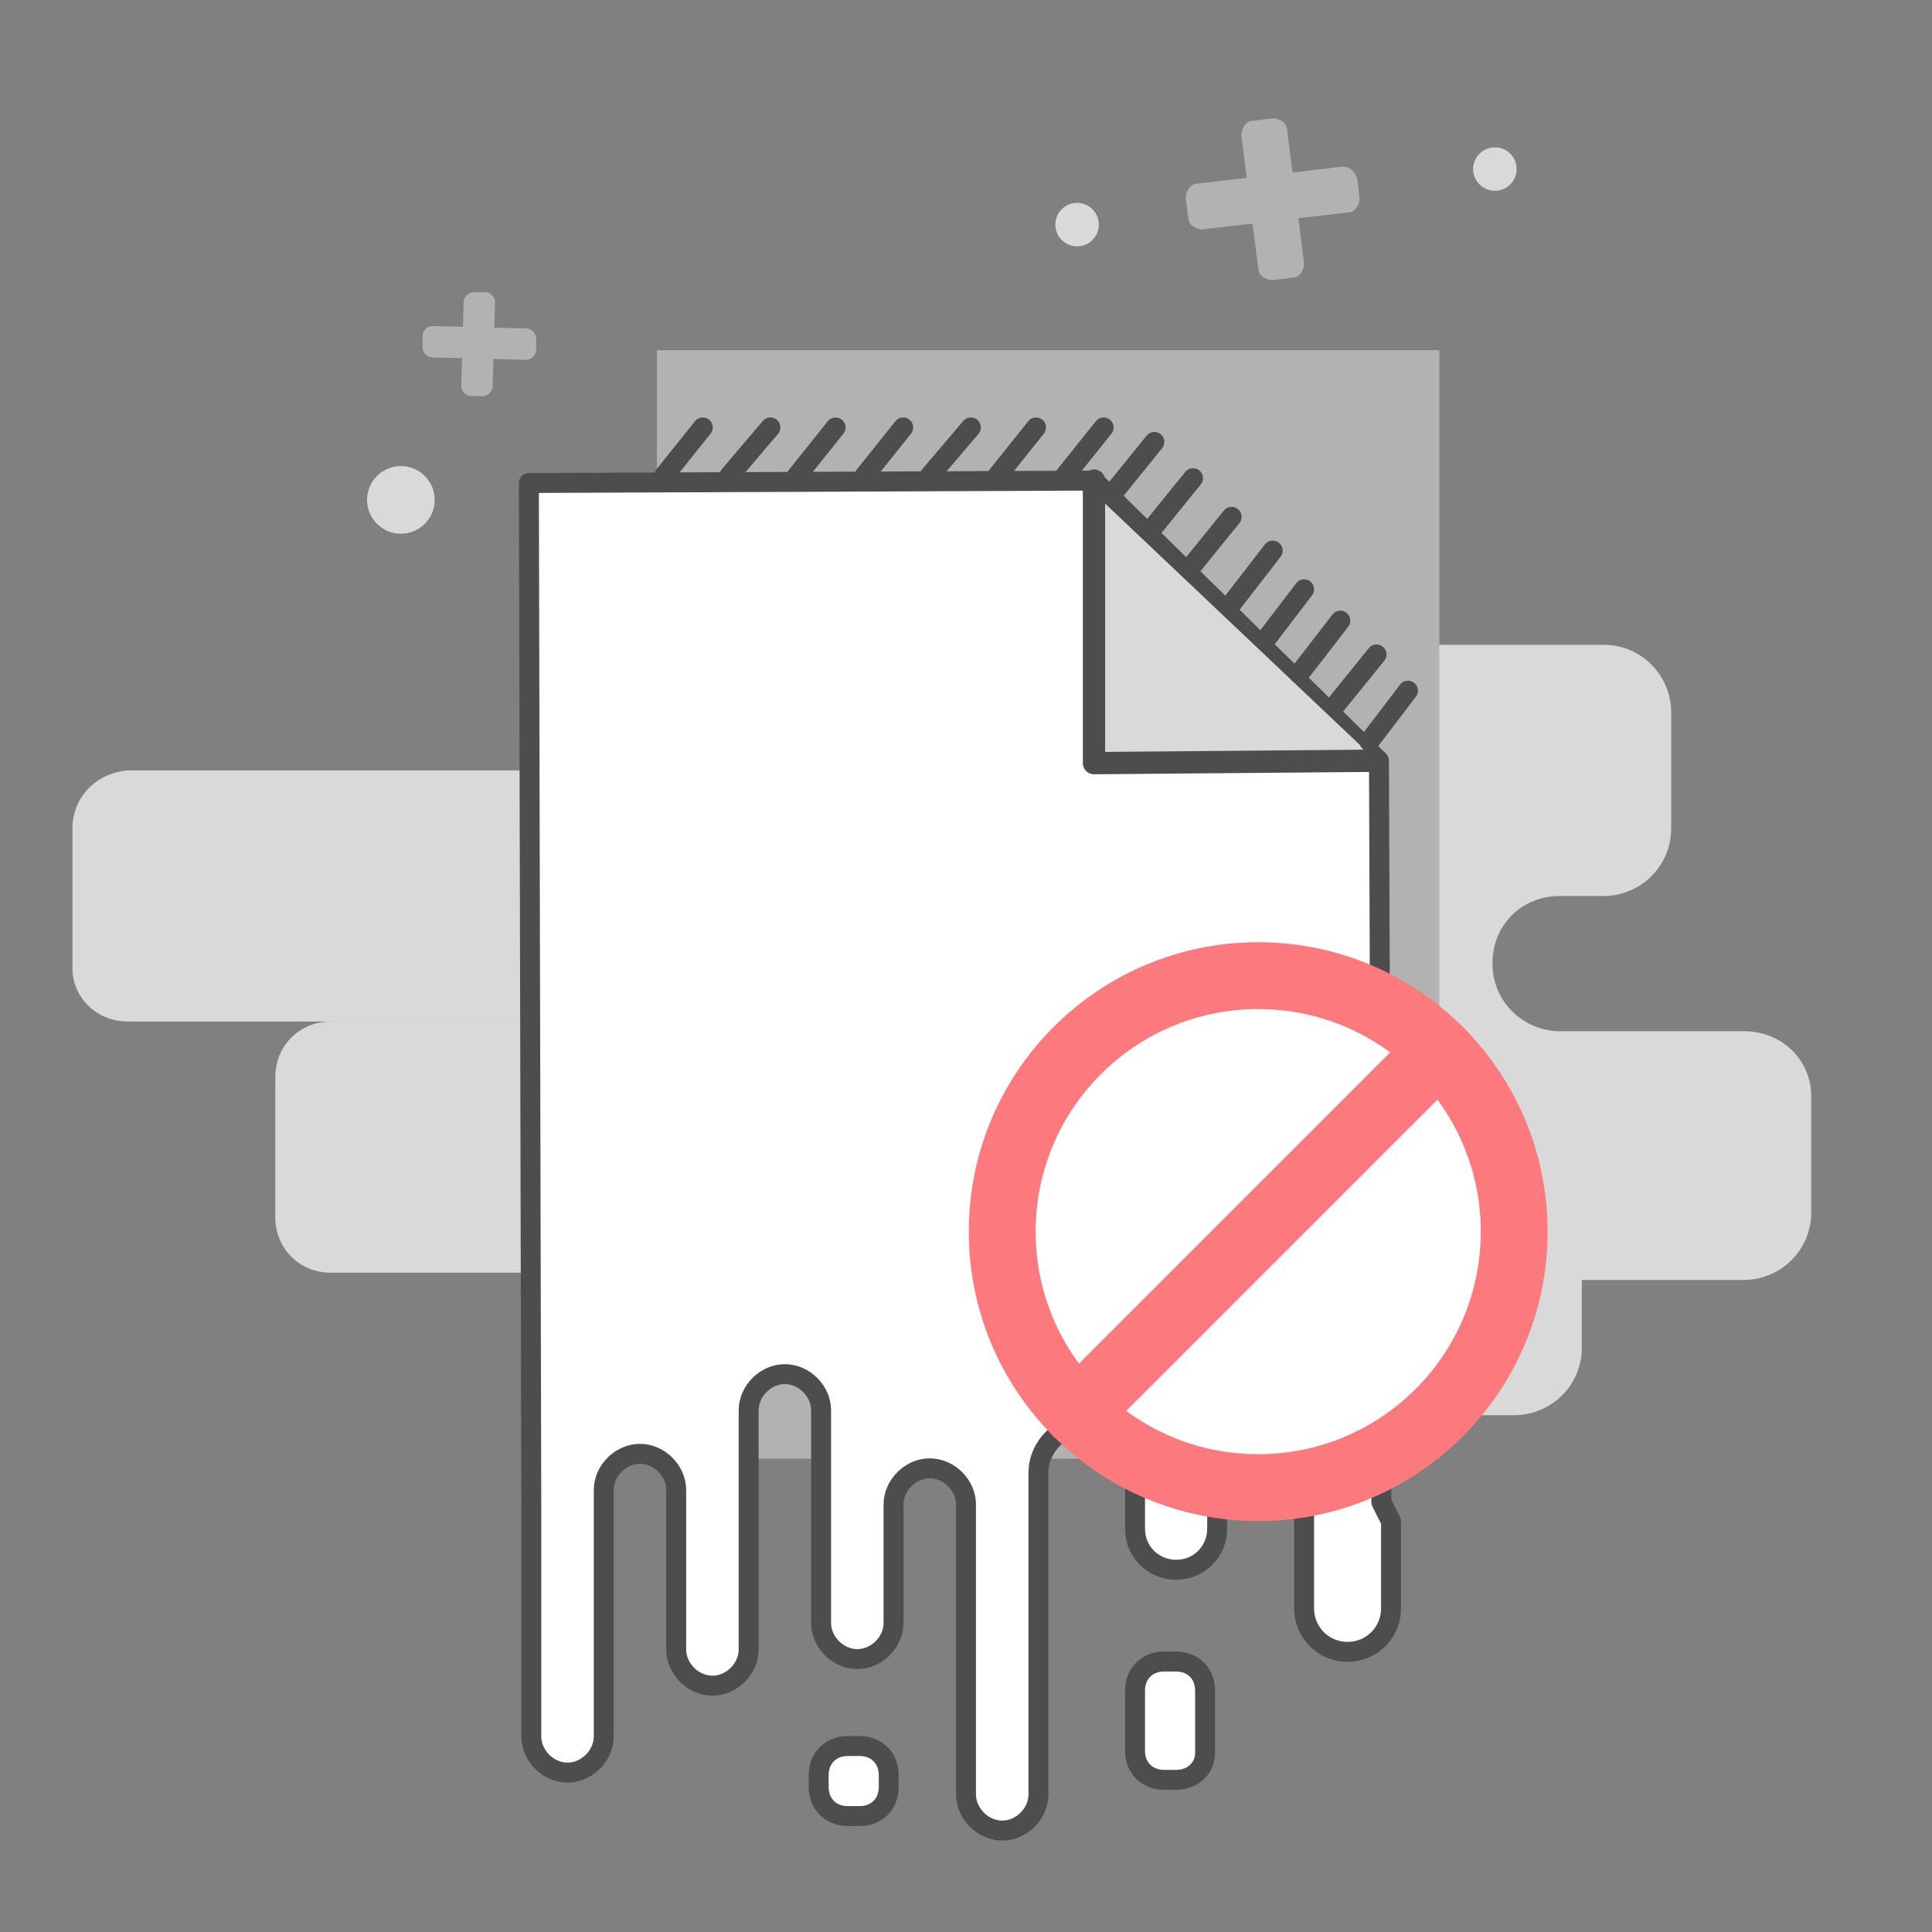 <svg xmlns="http://www.w3.org/2000/svg" viewBox="0 0 80 80" enable-background="new 0 0 80 80"><rect x="0" y="0" width="80" height="80" fill="#808080" stroke="none"/><style type="text/css">.st0{fill:#D9D9D9;} .st1{fill:#B2B2B2;} .st2{fill:#FFFFFF;stroke:#4D4D4D;stroke-width:0.826;stroke-linecap:round;stroke-linejoin:round;stroke-miterlimit:10;} .st3{fill:none;} .st4{fill:none;stroke:#4D4D4D;stroke-width:0.923;stroke-linecap:round;stroke-linejoin:round;stroke-miterlimit:10;} .st5{fill:none;stroke:#4D4D4D;stroke-width:0.826;stroke-linecap:round;stroke-linejoin:round;stroke-miterlimit:10;} .st6{fill:#FFFFFF;} .st7{fill:none;stroke:#FC797D;stroke-width:2.769;stroke-linecap:round;stroke-linejoin:round;stroke-miterlimit:10;}</style><g id="XMLID_1475_"><path id="XMLID_1656_" d="M72.2 42.7H64.6c-1.5 0-2.8-1.2-2.8-2.8s1.2-2.8 2.8-2.8h1.8c1.5 0 2.8-1.2 2.8-2.8v-4.8c0-1.5-1.2-2.8-2.8-2.8H49.1c-1.5 0-2.8 1.2-2.8 2.8v4.8c0 .5.2 1 .4 1.4h-1.3c-1.5 0-2.8 1.2-2.8 2.8v4.8c0 1.5 1.2 2.8 2.8 2.8h6.7v2.1h-6.7c-1.5 0-2.8 1.2-2.8 2.8v4.8c0 1.5 1.2 2.8 2.8 2.8h17.3c1.5 0 2.8-1.2 2.8-2.8V53h6.7c1.5 0 2.8-1.2 2.8-2.8v-4.8c0-1.5-1.2-2.7-2.8-2.7z" class="st0"/><path id="XMLID_1653_" d="M5.3 42.3h24c1.3 0 2.3-1 2.3-2.3v-5.8c0-1.3-1-2.3-2.3-2.3h-24C4 32 3 33 3 34.3v5.8c0 1.2 1 2.2 2.3 2.2z" class="st0"/><path id="XMLID_1650_" d="M13.7 52.7h24c1.3 0 2.3-1 2.3-2.3v-5.8c0-1.3-1-2.3-2.3-2.3h-24c-1.3 0-2.3 1-2.3 2.3v5.8c0 1.3 1 2.3 2.3 2.3z" class="st0"/><path id="XMLID_1649_" d="M27.2 14.5h32.4v45.9H27.2z" class="st1"/><path id="XMLID_1648_" d="M35.6 75.2h-.5c-.7 0-1.2-.5-1.2-1.2v-.5c0-.7.5-1.2 1.2-1.2h.5c.7 0 1.2.5 1.2 1.2v.5c0 .7-.5 1.2-1.2 1.2z" class="st2"/><path id="XMLID_1647_" d="M48.7 73.7h-.5c-.7 0-1.2-.5-1.2-1.2V70c0-.7.5-1.2 1.2-1.2h.5c.7 0 1.2.5 1.2 1.2v2.6c0 .6-.5 1.1-1.2 1.1z" class="st2"/><path id="XMLID_1646_" d="M57.2 62.2v-4.4c0-.1 0-.2 0-.3l-.1-26-11.8-11.6-23.4.1.1 42.5v9.4c0 .8.7 1.5 1.5 1.5s1.5-.7 1.5-1.5V61.7c0-.8.7-1.5 1.5-1.5s1.5.7 1.5 1.5v6.6c0 .8.7 1.5 1.5 1.5s1.5-.7 1.5-1.5v-9.9c0-.8.7-1.5 1.5-1.5s1.5.7 1.5 1.5V67.2c0 .8.7 1.5 1.5 1.5S37 68 37 67.2v-4.9c0-.8.7-1.5 1.5-1.5s1.5.7 1.5 1.5v12c0 .8.7 1.5 1.5 1.5s1.5-.7 1.5-1.5V61c0-1.1.9-2 2-2s2 .9 2 2v2.3c0 1 .8 1.7 1.7 1.7 1 0 1.7-.8 1.7-1.7v-5c0-1 .8-1.8 1.8-1.8s1.8.8 1.8 1.8v8.3c0 1 .8 1.8 1.8 1.8s1.8-.8 1.8-1.8V63l-.4-.8z" class="st2"/><path id="XMLID_1645_" d="M45.6 20.7l-.7 10.9 12.1-.1z" class="st0"/><path id="XMLID_1644_" d="M45.3 19.9l-23.4.1.2 43.8 35-.1-.1-32.2z" class="st3"/><path id="XMLID_1643_" d="M45.3 19.9v11.7l11.7-.1" class="st4"/><g id="XMLID_1640_"><g id="XMLID_99_"><path id="XMLID_103_" d="M22.2 14v.5c0 .2-.2.4-.4.4l-3.9-.1c-.2 0-.4-.2-.4-.4v-.5c0-.2.2-.4.4-.4l3.9.1c.2 0 .4.2.4.4z" class="st1"/><path id="XMLID_102_" d="M20 16.4h-.5c-.2 0-.4-.2-.4-.4l.1-3.5c0-.2.2-.4.4-.4h.5c.2 0 .4.2.4.4l-.1 3.5c0 .2-.2.4-.4.4z" class="st1"/></g></g><circle id="XMLID_1625_" cx="16.6" cy="20.7" r="1.4" class="st0"/><g id="XMLID_1622_"><g id="XMLID_104_"><path id="XMLID_108_" d="M56.2 7.4l.1.8c0 .3-.2.6-.5.6l-6 .7c-.3 0-.6-.2-.6-.5l-.1-.8c0-.3.2-.6.5-.6l6-.7c.3 0 .5.2.6.5z" class="st1"/><path id="XMLID_105_" d="M53.5 11.5l-.8.1c-.3 0-.6-.2-.6-.5l-.7-5.5c0-.3.2-.6.5-.6l.8-.1c.3 0 .6.2.6.5l.7 5.5c0 .3-.2.6-.5.6z" class="st1"/></g></g><circle id="XMLID_1617_" cx="61.9" cy="7" r=".9" class="st0"/><circle id="XMLID_1614_" cx="44.6" cy="9.3" r=".9" class="st0"/><path id="XMLID_1610_" d="M27.5 19.7l1.6-2" class="st5"/><path id="XMLID_1609_" d="M30.2 19.7l1.7-2" class="st5"/><path id="XMLID_1608_" d="M33 19.7l1.6-2" class="st5"/><path id="XMLID_1606_" d="M35.8 19.7l1.6-2" class="st5"/><path id="XMLID_1605_" d="M38.5 19.7l1.7-2" class="st5"/><path id="XMLID_1604_" d="M41.3 19.7l1.6-2" class="st5"/><path id="XMLID_1603_" d="M44.1 19.7l1.6-2" class="st5"/><path id="XMLID_1602_" d="M46.1 20.4l1.7-2.1" class="st5"/><path id="XMLID_1601_" d="M47.7 21.9l1.7-2.1" class="st5"/><path id="XMLID_1600_" d="M49.3 23.5l1.7-2.1" class="st5"/><path id="XMLID_1599_" d="M51 25l1.7-2.2" class="st5"/><path id="XMLID_1598_" d="M52.4 26.5l1.6-2.1" class="st5"/><path id="XMLID_1597_" d="M53.8 27.9l1.7-2.2" class="st5"/><path id="XMLID_1596_" d="M55.3 29.2l1.7-2.1" class="st5"/><path id="XMLID_1585_" d="M56.7 30.7l1.6-2.1" class="st5"/><g id="XMLID_1477_"><circle id="XMLID_1546_" cx="51.8" cy="51.3" r="11.3" class="st6"/><g id="XMLID_1484_"><path id="XMLID_1545_" d="M59.6 43.5l-15 15" class="st7"/><circle id="XMLID_1534_" cx="52.1" cy="51" r="10.6" class="st7"/></g></g></g></svg>